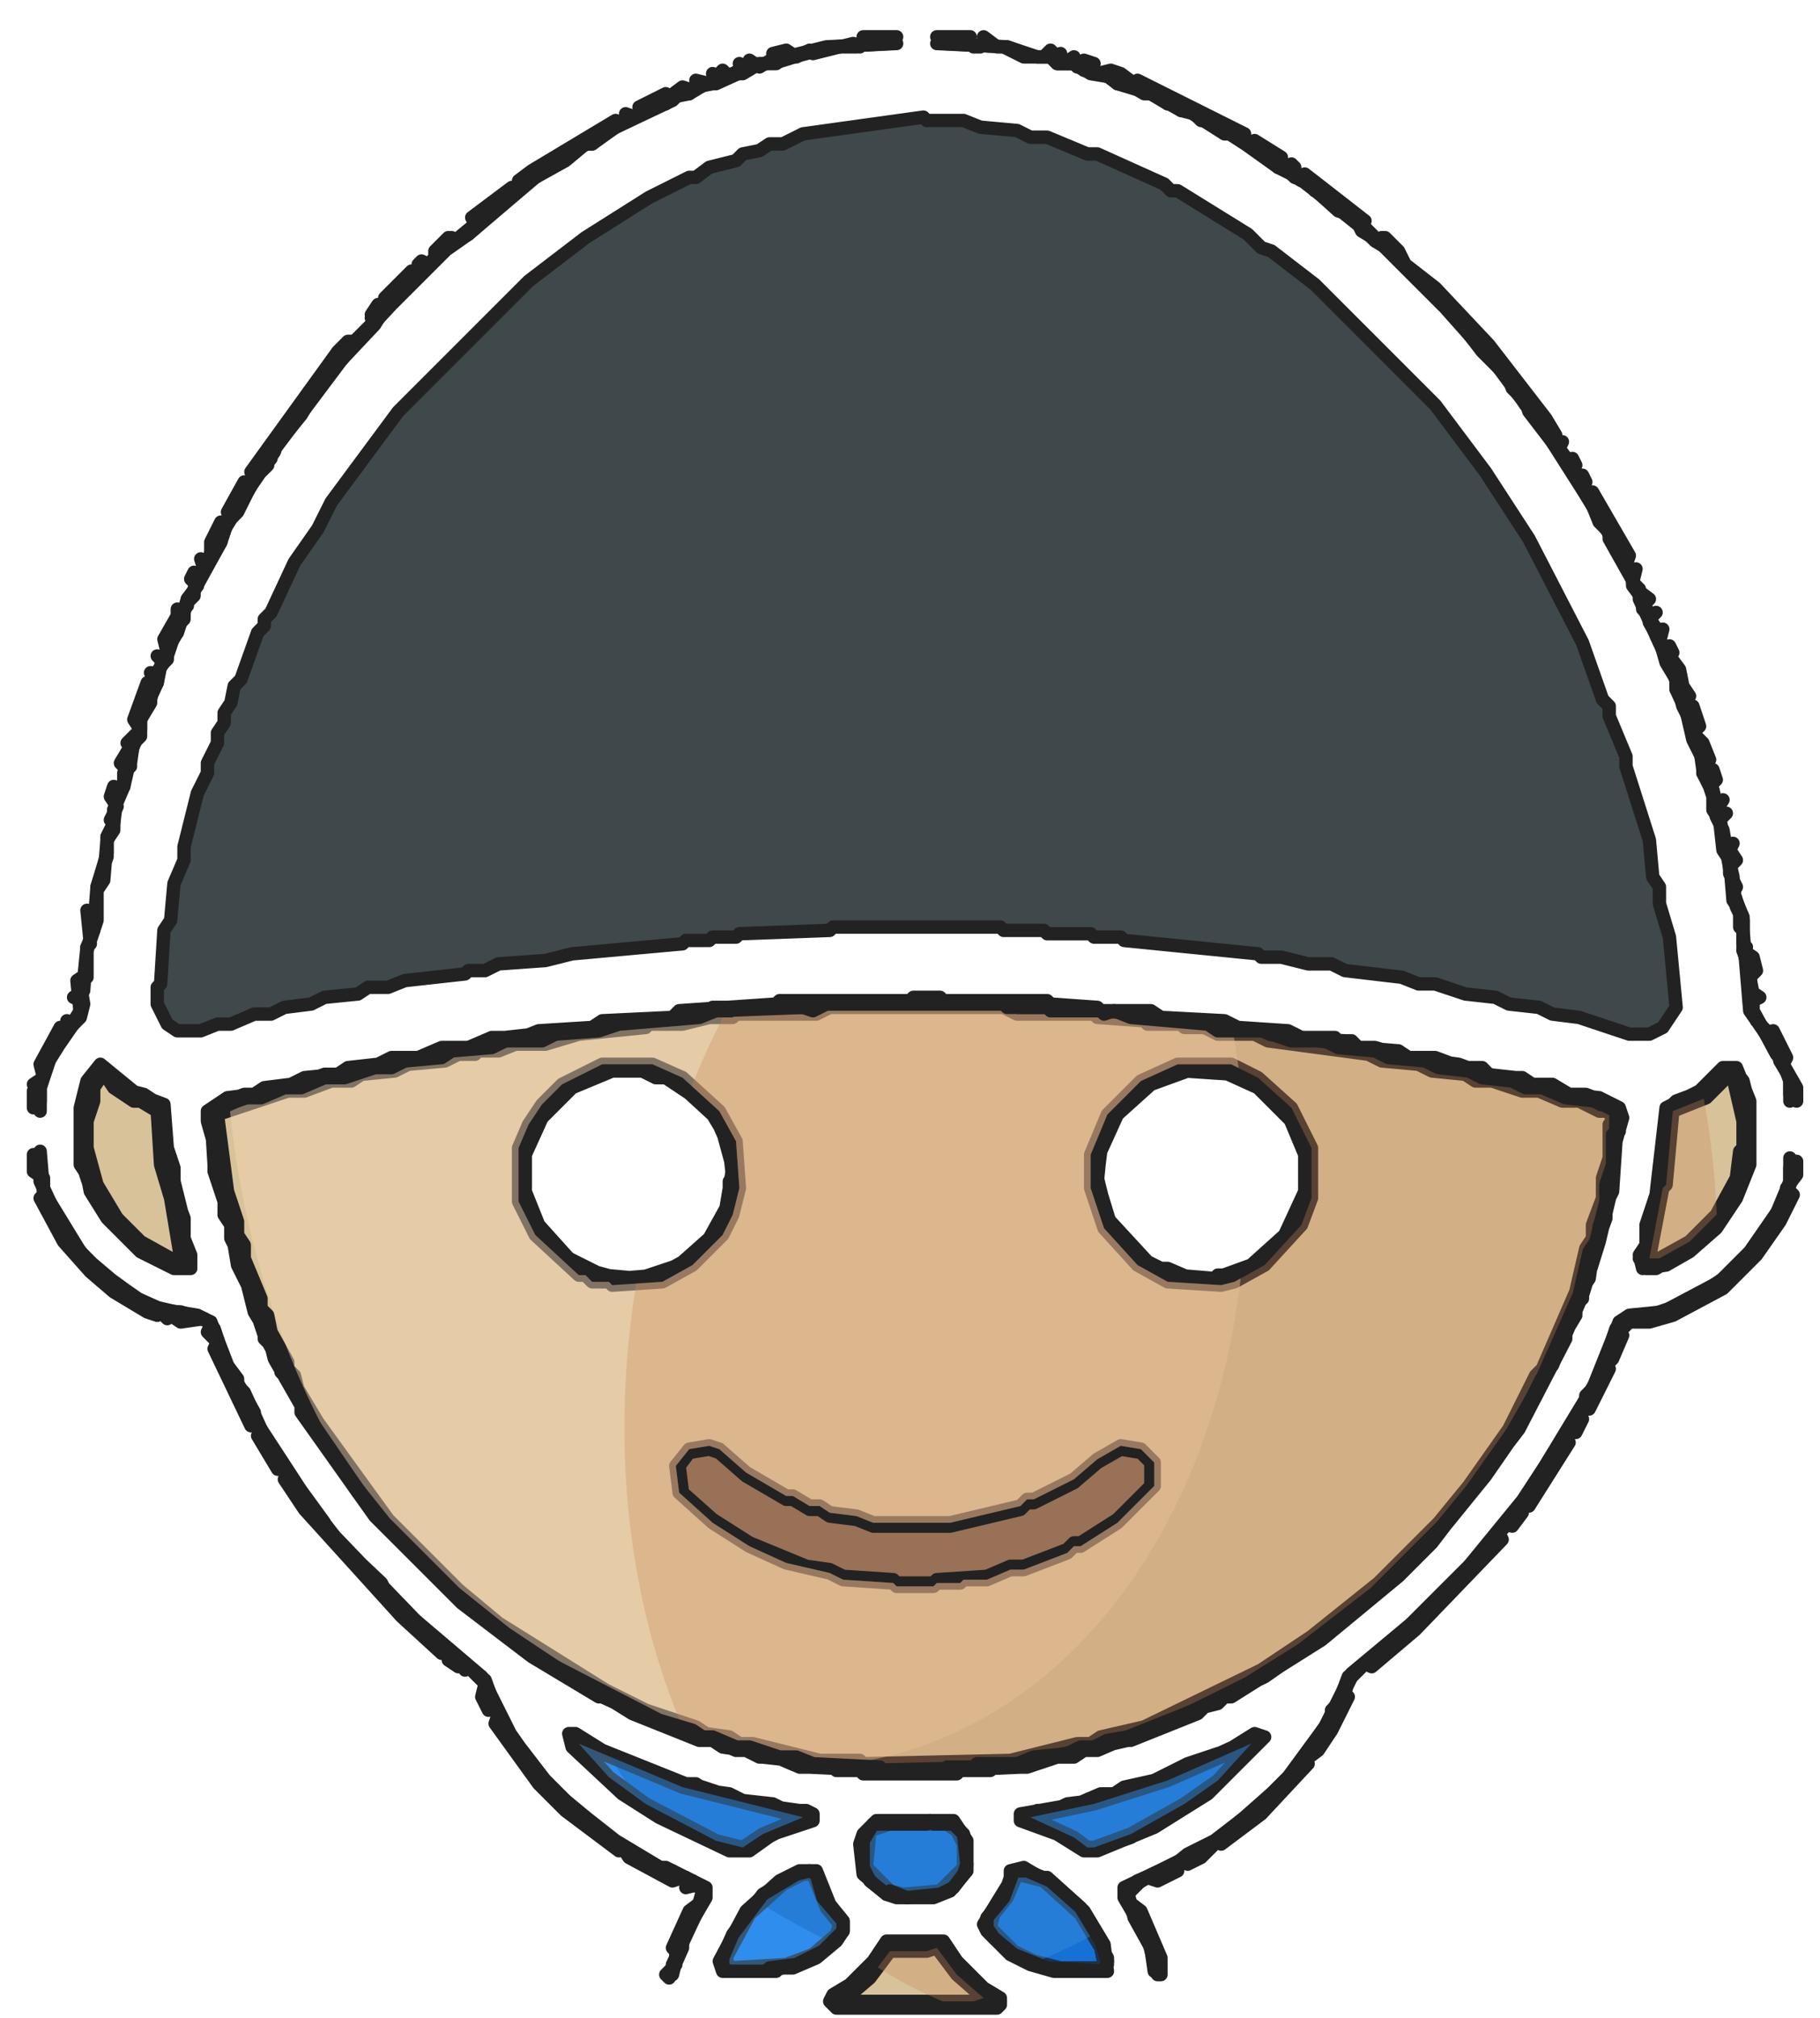 <svg xmlns="http://www.w3.org/2000/svg" xmlns:xlink="http://www.w3.org/1999/xlink" width="544" height="603" viewBox="0 0 544 603">
<path d="M 250,598 L 251,599 L 296,599 L 297,598 L 286,588 L 281,581 L 266,581 L 261,588 Z M 294,596 L 291,599 L 255,599 L 253,597 L 266,582 L 277,582 L 278,581 L 280,581 L 287,590 Z M 203,438 L 204,446 L 213,454 L 224,461 L 241,468 L 248,469 L 252,471 L 267,472 L 268,473 L 279,473 L 280,472 L 295,471 L 302,468 L 306,468 L 319,463 L 321,461 L 323,461 L 334,454 L 344,444 L 344,437 L 341,434 L 335,433 L 328,437 L 321,443 L 309,449 L 307,449 L 305,451 L 284,456 L 261,456 L 256,454 L 248,453 L 245,451 L 242,451 L 237,448 L 235,448 L 223,441 L 215,434 L 212,433 L 206,434 Z M 518,320 L 516,320 L 509,327 L 507,327 L 499,332 L 496,358 L 493,367 L 493,372 L 491,376 L 492,378 L 495,378 L 507,371 L 516,361 L 520,353 L 520,350 L 522,346 L 522,331 L 520,323 Z M 517,321 L 520,324 L 521,334 L 522,335 L 522,343 L 521,344 L 520,352 L 514,363 L 505,372 L 496,377 L 494,377 L 492,374 L 497,354 L 499,333 L 506,328 L 510,327 Z M 30,320 L 27,324 L 26,332 L 25,333 L 25,346 L 28,355 L 32,362 L 40,371 L 50,377 L 56,378 L 56,375 L 54,371 L 54,365 L 51,356 L 50,346 L 49,345 L 48,331 L 39,327 L 32,320 Z M 30,321 L 40,328 L 42,328 L 48,332 L 49,348 L 55,375 L 53,377 L 51,377 L 42,372 L 34,364 L 28,354 L 25,343 L 25,335 L 26,334 L 27,325 Z M 352,319 L 341,324 L 332,333 L 327,345 L 328,360 L 333,370 L 343,379 L 349,382 L 365,383 L 369,382 L 378,377 L 388,366 L 391,358 L 391,343 L 385,331 L 376,323 L 368,319 Z M 354,319 L 365,319 L 369,320 L 378,325 L 386,333 L 391,345 L 391,356 L 386,368 L 376,378 L 368,382 L 364,382 L 363,383 L 351,382 L 341,377 L 331,366 L 327,353 L 328,343 L 332,334 L 342,324 L 347,321 L 350,321 Z M 180,319 L 168,325 L 159,336 L 156,343 L 156,359 L 159,364 L 159,366 L 165,374 L 173,380 L 175,380 L 177,382 L 182,382 L 183,383 L 198,382 L 207,377 L 215,369 L 218,363 L 220,355 L 219,341 L 214,332 L 204,323 L 195,319 Z M 182,319 L 193,319 L 202,322 L 215,334 L 219,343 L 219,348 L 220,349 L 219,359 L 215,368 L 206,377 L 197,382 L 185,383 L 174,380 L 164,372 L 159,365 L 156,357 L 156,344 L 162,332 L 172,323 Z M 64,332 L 65,348 L 68,358 L 68,362 L 70,366 L 70,370 L 72,374 L 72,378 L 74,381 L 80,399 L 85,408 L 85,410 L 87,412 L 94,426 L 108,446 L 116,456 L 136,476 L 163,496 L 180,506 L 204,517 L 207,517 L 210,519 L 213,519 L 220,522 L 224,522 L 228,524 L 237,525 L 242,527 L 263,528 L 264,529 L 282,529 L 283,528 L 305,527 L 310,525 L 320,524 L 324,522 L 337,519 L 340,517 L 343,517 L 378,500 L 393,490 L 414,473 L 430,457 L 443,441 L 452,428 L 461,410 L 463,408 L 475,378 L 475,375 L 480,359 L 481,349 L 482,348 L 482,339 L 483,338 L 483,332 L 474,328 L 469,328 L 462,325 L 457,325 L 453,323 L 444,322 L 436,319 L 431,319 L 411,314 L 405,314 L 402,312 L 387,311 L 383,309 L 369,308 L 362,306 L 346,305 L 345,304 L 329,303 L 328,302 L 303,301 L 302,300 L 246,300 L 245,301 L 232,301 L 231,302 L 213,302 L 209,304 L 205,303 L 202,305 L 184,306 L 178,308 L 151,311 L 141,314 L 135,314 L 125,317 L 120,317 L 111,320 L 106,320 L 102,322 L 97,322 L 93,324 L 81,326 L 77,328 L 73,328 Z M 64,333 L 66,331 L 75,328 L 79,328 L 86,325 L 91,325 L 99,322 L 105,322 L 108,320 L 118,319 L 127,316 L 133,316 L 137,314 L 149,313 L 154,311 L 163,311 L 173,308 L 180,308 L 181,307 L 193,306 L 194,305 L 204,305 L 205,304 L 219,303 L 220,302 L 244,302 L 248,300 L 300,300 L 304,302 L 327,302 L 328,303 L 335,303 L 343,305 L 353,305 L 354,306 L 360,306 L 364,308 L 375,308 L 379,310 L 409,314 L 413,316 L 424,317 L 428,319 L 438,320 L 441,322 L 446,322 L 455,325 L 460,325 L 467,328 L 472,328 L 478,331 L 481,331 L 483,333 L 483,335 L 482,336 L 482,346 L 480,352 L 480,358 L 478,362 L 477,370 L 475,373 L 472,386 L 462,409 L 460,411 L 452,427 L 440,444 L 431,455 L 412,474 L 392,490 L 377,500 L 342,517 L 329,520 L 326,522 L 322,522 L 302,527 L 258,528 L 257,527 L 245,527 L 225,522 L 221,522 L 218,520 L 211,519 L 208,517 L 203,516 L 181,506 L 149,486 L 137,476 L 115,454 L 94,425 L 88,415 L 88,413 L 85,409 L 85,407 L 80,398 L 79,393 L 77,391 L 77,388 L 72,376 L 72,372 L 70,369 L 70,365 L 67,356 Z" fill="#997156" stroke="#222" fill-rule="evenodd" stroke-width="4" stroke-linejoin="round" stroke-linecap="round" id="adventurous-boy-hair" />
<path d="M 294,597 L 286,590 L 280,582 L 277,583 L 266,583 L 260,591 L 253,597 L 255,598 L 291,598 Z M 518,322 L 516,322 L 510,328 L 500,332 L 498,354 L 497,355 L 493,376 L 496,376 L 505,371 L 513,363 L 519,352 L 520,344 L 521,343 L 521,335 Z M 30,322 L 28,325 L 28,329 L 26,335 L 26,343 L 29,354 L 35,364 L 42,371 L 51,376 L 54,376 L 51,358 L 48,348 L 47,332 L 42,329 L 40,329 L 34,325 L 32,322 Z M 65,333 L 68,356 L 71,365 L 71,369 L 73,372 L 73,376 L 78,388 L 78,391 L 80,393 L 81,398 L 86,407 L 86,409 L 88,411 L 89,415 L 95,425 L 116,454 L 137,475 L 149,485 L 181,505 L 193,511 L 208,516 L 211,518 L 218,519 L 221,521 L 225,521 L 245,526 L 257,526 L 258,527 L 302,526 L 322,521 L 326,521 L 329,519 L 342,516 L 377,499 L 392,489 L 412,473 L 430,455 L 439,444 L 451,427 L 459,411 L 461,409 L 471,386 L 474,373 L 476,370 L 476,366 L 479,358 L 479,352 L 481,346 L 481,336 L 482,335 L 481,332 L 478,332 L 472,329 L 467,329 L 460,326 L 455,326 L 446,323 L 441,323 L 438,321 L 428,320 L 424,318 L 413,317 L 409,315 L 379,311 L 375,309 L 364,309 L 360,307 L 354,307 L 353,306 L 343,306 L 342,305 L 328,304 L 327,303 L 304,303 L 300,301 L 248,301 L 244,303 L 220,303 L 219,304 L 212,304 L 204,306 L 194,306 L 193,307 L 173,309 L 163,312 L 154,312 L 149,314 L 143,314 L 142,315 L 137,315 L 133,317 L 122,318 L 118,320 L 108,321 L 105,323 L 99,323 L 91,326 L 86,326 Z M 202,438 L 206,433 L 212,432 L 215,433 L 223,440 L 235,447 L 237,447 L 242,450 L 245,450 L 248,452 L 256,453 L 261,455 L 284,455 L 305,450 L 307,448 L 309,448 L 321,442 L 328,436 L 335,432 L 341,433 L 345,437 L 345,444 L 334,455 L 323,462 L 321,462 L 319,464 L 306,469 L 302,469 L 295,472 L 288,472 L 287,473 L 280,473 L 279,474 L 268,474 L 267,473 L 252,472 L 248,470 L 235,467 L 224,462 L 213,455 L 203,446 Z M 352,318 L 368,318 L 376,322 L 386,331 L 392,343 L 392,358 L 389,366 L 378,378 L 369,383 L 365,384 L 349,383 L 340,378 L 330,367 L 326,355 L 326,345 L 331,333 L 341,323 Z M 180,318 L 195,318 L 204,322 L 215,332 L 220,341 L 221,355 L 219,363 L 216,369 L 207,378 L 198,383 L 183,384 L 182,383 L 177,383 L 175,381 L 173,381 L 160,369 L 155,359 L 155,343 L 158,336 L 162,330 L 168,324 Z" fill="#d8c29a" stroke="#222" fill-rule="evenodd" stroke-width="4" stroke-linejoin="round" stroke-linecap="round" id="adventurous-boy-skin" />
<path d="M 304,560 L 301,567 L 297,572 L 296,576 L 303,583 L 309,586 L 317,588 L 329,588 L 330,587 L 329,582 L 323,572 L 312,562 Z M 243,560 L 240,560 L 234,563 L 224,572 L 217,585 L 218,588 L 235,587 L 243,584 L 250,578 L 251,575 L 247,570 Z M 260,547 L 259,558 L 266,565 L 270,566 L 281,565 L 288,558 L 288,551 L 286,547 L 283,545 L 266,545 Z M 374,521 L 349,532 L 327,539 L 308,543 L 321,549 L 325,552 L 327,552 L 338,548 L 354,539 L 364,532 Z M 173,521 L 182,531 L 193,539 L 214,550 L 222,552 L 228,548 L 240,543 L 204,534 Z" fill="#197cea" stroke="#222" fill-rule="evenodd" stroke-width="4" stroke-linejoin="round" stroke-linecap="round" id="adventurous-boy-outfit" />
<path d="M 248,598 L 250,600 L 298,600 L 299,599 L 299,597 L 294,594 L 286,586 L 282,580 L 265,580 L 261,586 L 254,593 L 249,596 Z M 249,598 L 260,588 L 266,580 L 281,580 L 287,588 L 298,598 L 296,600 L 251,600 Z M 244,559 L 239,559 L 233,562 L 223,571 L 215,586 L 216,589 L 232,589 L 233,588 L 237,588 L 244,585 L 250,580 L 252,577 L 252,574 L 248,569 Z M 242,559 L 245,562 L 248,570 L 252,575 L 251,578 L 246,583 L 238,587 L 230,589 L 218,589 L 216,587 L 216,585 L 223,572 L 231,564 L 240,559 Z M 302,559 L 302,562 L 294,575 L 295,577 L 302,584 L 308,587 L 315,589 L 331,589 L 330,581 L 324,571 L 313,561 L 311,561 L 306,558 Z M 304,559 L 312,561 L 324,572 L 331,585 L 331,587 L 329,589 L 317,589 L 309,587 L 303,584 L 295,576 L 296,572 L 300,567 L 302,561 Z M 258,548 L 257,551 L 258,560 L 265,566 L 268,567 L 279,567 L 284,565 L 289,559 L 289,550 L 285,544 L 262,544 Z M 258,550 L 261,545 L 265,545 L 266,544 L 283,544 L 287,547 L 289,551 L 289,558 L 281,566 L 277,566 L 276,567 L 266,566 L 259,560 L 258,558 Z M 378,519 L 375,518 L 367,523 L 355,527 L 345,532 L 336,534 L 333,536 L 329,536 L 322,539 L 305,542 L 305,544 L 316,548 L 324,553 L 328,553 L 345,546 L 361,536 Z M 375,522 L 364,533 L 354,540 L 338,549 L 327,553 L 325,553 L 321,550 L 311,546 L 308,543 L 310,541 L 315,541 L 319,539 L 327,538 L 349,531 L 373,520 Z M 170,518 L 171,522 L 186,536 L 197,543 L 218,553 L 224,553 L 231,548 L 243,544 L 243,542 L 241,541 L 235,541 L 231,539 L 222,538 L 218,536 L 211,535 L 208,533 L 205,533 L 180,523 L 172,518 Z M 172,522 L 174,520 L 179,523 L 204,533 L 207,533 L 225,539 L 239,541 L 241,543 L 239,545 L 237,545 L 222,553 L 214,551 L 193,540 L 182,532 Z M 537,347 L 535,349 L 535,353 L 530,365 L 524,374 L 518,380 L 505,389 L 493,393 L 488,393 L 484,395 L 476,415 L 474,417 L 474,419 L 453,452 L 444,463 L 418,489 L 403,501 L 400,509 L 398,511 L 398,513 L 388,528 L 373,543 L 359,553 L 336,564 L 336,567 L 343,579 L 346,590 L 347,590 L 347,585 L 341,571 L 337,568 L 336,565 L 343,561 L 346,562 L 352,559 L 351,558 L 353,556 L 355,557 L 359,555 L 364,550 L 365,551 L 377,542 L 391,527 L 390,526 L 394,523 L 398,517 L 403,507 L 402,506 L 403,502 L 408,497 L 410,498 L 423,487 L 449,460 L 448,458 L 451,455 L 452,456 L 455,452 L 454,451 L 456,449 L 457,450 L 469,431 L 468,429 L 470,427 L 471,428 L 473,424 L 472,422 L 474,420 L 475,421 L 481,409 L 480,408 L 482,406 L 485,399 L 484,398 L 487,395 L 493,395 L 500,393 L 515,385 L 525,375 L 532,365 L 536,357 L 534,355 L 537,351 Z M 10,345 L 10,350 L 13,352 L 13,357 L 12,358 L 19,371 L 27,380 L 34,386 L 44,392 L 47,393 L 48,392 L 50,394 L 51,393 L 54,395 L 61,394 L 63,396 L 62,398 L 65,401 L 64,403 L 75,426 L 76,425 L 78,427 L 77,429 L 83,439 L 84,438 L 86,440 L 85,442 L 91,451 L 120,483 L 132,494 L 133,493 L 135,495 L 134,496 L 137,498 L 139,497 L 145,503 L 144,507 L 146,511 L 147,510 L 149,512 L 148,515 L 161,533 L 169,541 L 185,553 L 186,552 L 188,555 L 201,562 L 204,561 L 206,563 L 205,564 L 209,563 L 211,565 L 210,568 L 206,571 L 201,582 L 202,583 L 202,587 L 199,590 L 200,591 L 204,582 L 204,579 L 211,567 L 211,564 L 199,558 L 197,558 L 185,551 L 173,542 L 158,527 L 149,513 L 145,502 L 131,491 L 103,463 L 91,448 L 76,424 L 76,422 L 68,408 L 63,395 L 59,393 L 47,391 L 37,386 L 30,381 L 19,368 L 13,355 L 11,345 Z M 354,320 L 345,323 L 337,329 L 333,334 L 329,343 L 328,353 L 332,366 L 341,376 L 351,381 L 363,382 L 364,381 L 368,381 L 376,377 L 385,368 L 390,356 L 390,345 L 385,333 L 378,326 L 369,321 Z M 355,320 L 365,320 L 376,325 L 386,335 L 390,345 L 390,356 L 384,369 L 374,378 L 363,382 L 356,382 L 349,379 L 346,379 L 343,377 L 331,364 L 328,352 L 329,344 L 334,333 L 344,324 Z M 182,320 L 172,324 L 163,332 L 157,344 L 157,357 L 160,365 L 165,372 L 174,379 L 185,382 L 197,381 L 206,376 L 214,368 L 218,359 L 218,353 L 219,352 L 218,343 L 214,334 L 202,323 L 193,320 Z M 183,320 L 192,320 L 196,322 L 199,322 L 208,328 L 213,333 L 216,338 L 219,349 L 217,361 L 212,370 L 203,378 L 191,382 L 180,381 L 170,376 L 161,366 L 157,356 L 157,345 L 162,334 L 171,325 Z M 519,319 L 515,319 L 508,326 L 498,331 L 495,357 L 492,366 L 492,372 L 490,375 L 491,379 L 498,378 L 505,374 L 513,367 L 519,358 L 523,348 L 523,329 Z M 518,319 L 521,323 L 523,331 L 523,346 L 521,350 L 521,353 L 517,361 L 507,372 L 495,379 L 492,379 L 490,376 L 492,372 L 492,367 L 495,358 L 498,332 L 501,329 L 509,326 L 516,319 Z M 30,318 L 26,323 L 24,331 L 24,348 L 26,351 L 27,356 L 32,364 L 42,374 L 52,379 L 57,379 L 57,375 L 55,370 L 55,364 L 52,356 L 52,349 L 50,343 L 49,330 L 41,327 Z M 30,319 L 39,326 L 43,327 L 49,331 L 50,345 L 55,365 L 55,371 L 57,375 L 57,377 L 55,379 L 50,378 L 40,372 L 34,366 L 27,355 L 24,346 L 24,333 L 25,332 L 26,324 Z M 484,331 L 478,328 L 469,327 L 464,324 L 458,324 L 455,322 L 449,322 L 445,321 L 443,319 L 437,319 L 429,316 L 421,316 L 418,314 L 406,313 L 404,311 L 400,311 L 399,310 L 389,310 L 385,308 L 370,307 L 366,305 L 347,304 L 344,302 L 329,302 L 328,301 L 314,300 L 313,299 L 282,299 L 281,298 L 273,298 L 272,299 L 233,299 L 232,300 L 203,302 L 201,304 L 180,305 L 177,307 L 161,308 L 156,310 L 147,310 L 140,313 L 132,313 L 125,316 L 117,316 L 113,318 L 104,319 L 101,321 L 91,322 L 87,324 L 79,325 L 76,327 L 68,328 L 62,332 L 62,335 L 64,342 L 64,350 L 67,359 L 67,363 L 69,366 L 71,378 L 74,384 L 76,392 L 79,397 L 79,400 L 81,402 L 82,406 L 90,420 L 90,422 L 112,453 L 138,479 L 159,495 L 179,507 L 181,507 L 189,512 L 209,520 L 213,520 L 216,522 L 223,523 L 227,525 L 232,525 L 239,528 L 249,528 L 250,529 L 257,529 L 258,530 L 286,530 L 287,529 L 296,529 L 297,528 L 307,528 L 316,525 L 321,525 L 324,523 L 328,523 L 335,520 L 338,520 L 358,512 L 360,510 L 364,509 L 366,507 L 368,507 L 395,490 L 418,471 L 428,461 L 454,427 L 468,400 L 468,398 L 471,393 L 471,390 L 473,388 L 473,385 L 475,382 L 476,375 L 480,364 L 480,360 L 482,356 L 483,341 L 485,334 Z M 63,332 L 65,330 L 73,327 L 77,327 L 81,325 L 89,324 L 97,321 L 102,321 L 106,319 L 111,319 L 120,316 L 125,316 L 135,313 L 141,313 L 151,310 L 178,307 L 184,305 L 202,304 L 205,302 L 209,303 L 213,301 L 231,301 L 232,300 L 245,300 L 246,299 L 302,299 L 303,300 L 328,301 L 329,302 L 339,302 L 346,304 L 362,305 L 369,307 L 383,308 L 387,310 L 402,311 L 405,313 L 411,313 L 421,316 L 436,318 L 444,321 L 453,322 L 457,324 L 462,324 L 469,327 L 474,327 L 482,330 L 484,332 L 484,338 L 483,339 L 482,354 L 478,371 L 473,387 L 464,408 L 462,410 L 453,428 L 444,441 L 431,457 L 414,474 L 401,485 L 378,501 L 343,518 L 340,518 L 337,520 L 324,523 L 320,525 L 315,525 L 305,528 L 283,529 L 282,530 L 264,530 L 263,529 L 242,528 L 237,526 L 228,525 L 224,523 L 220,523 L 213,520 L 210,520 L 207,518 L 204,518 L 180,507 L 163,497 L 136,477 L 115,456 L 107,446 L 93,426 L 86,412 L 84,410 L 84,408 L 79,399 L 73,381 L 71,378 L 71,374 L 69,370 L 69,366 L 67,362 L 67,358 L 64,348 Z M 47,295 L 47,300 L 50,306 L 53,308 L 60,308 L 65,306 L 69,306 L 76,303 L 81,303 L 85,301 L 93,300 L 97,298 L 107,297 L 110,295 L 116,295 L 121,293 L 139,291 L 140,290 L 145,290 L 149,288 L 163,287 L 171,285 L 204,282 L 205,281 L 212,281 L 213,280 L 220,280 L 221,279 L 248,278 L 249,277 L 299,277 L 300,278 L 312,278 L 313,279 L 326,279 L 327,280 L 335,280 L 336,281 L 376,285 L 377,286 L 383,286 L 391,288 L 398,288 L 402,290 L 419,292 L 424,294 L 429,294 L 438,297 L 447,298 L 451,300 L 460,301 L 464,303 L 472,304 L 487,309 L 493,309 L 497,307 L 501,301 L 499,280 L 496,270 L 496,265 L 494,262 L 493,251 L 486,229 L 486,226 L 481,214 L 481,211 L 479,209 L 473,192 L 457,161 L 444,141 L 429,121 L 393,85 L 380,75 L 377,74 L 373,70 L 352,57 L 350,57 L 348,55 L 328,46 L 325,46 L 313,41 L 308,41 L 304,39 L 293,38 L 288,36 L 277,36 L 276,35 L 240,40 L 234,43 L 230,43 L 227,45 L 222,46 L 220,48 L 212,50 L 208,53 L 206,53 L 194,59 L 175,71 L 158,84 L 119,123 L 99,150 L 95,158 L 88,168 L 81,183 L 79,185 L 79,187 L 77,189 L 72,203 L 70,205 L 69,210 L 67,213 L 67,216 L 65,219 L 65,222 L 62,228 L 62,231 L 59,237 L 55,253 L 55,257 L 52,264 L 51,275 L 49,278 L 48,294 Z M 280,11 L 282,13 L 300,14 L 306,17 L 314,17 L 316,19 L 321,19 L 326,22 L 332,23 L 334,25 L 344,28 L 349,31 L 351,31 L 353,33 L 357,34 L 359,36 L 361,36 L 379,47 L 382,50 L 384,50 L 387,53 L 390,54 L 400,63 L 403,64 L 411,72 L 416,75 L 433,92 L 443,105 L 451,113 L 452,116 L 456,120 L 457,123 L 467,136 L 483,163 L 488,173 L 488,175 L 491,179 L 491,182 L 493,184 L 493,186 L 496,191 L 498,198 L 501,203 L 501,206 L 503,208 L 506,221 L 509,227 L 509,231 L 512,237 L 512,242 L 514,245 L 515,254 L 517,257 L 518,269 L 520,272 L 520,277 L 521,278 L 523,302 L 532,315 L 535,323 L 535,327 L 537,329 L 537,325 L 533,318 L 534,316 L 530,308 L 529,309 L 525,305 L 523,301 L 524,297 L 523,292 L 525,290 L 524,286 L 521,284 L 522,283 L 521,282 L 521,274 L 518,267 L 519,265 L 517,261 L 517,259 L 519,257 L 517,254 L 518,252 L 517,253 L 515,251 L 514,245 L 516,243 L 515,244 L 513,242 L 515,239 L 514,240 L 512,238 L 511,235 L 513,233 L 512,230 L 511,231 L 509,229 L 511,227 L 509,222 L 506,219 L 508,217 L 506,211 L 505,212 L 503,210 L 505,208 L 503,205 L 502,200 L 499,196 L 500,195 L 499,193 L 498,194 L 496,192 L 497,188 L 496,189 L 493,185 L 495,183 L 494,184 L 491,181 L 493,179 L 489,176 L 488,174 L 489,170 L 488,171 L 486,169 L 487,166 L 476,147 L 475,148 L 473,146 L 474,144 L 473,142 L 472,143 L 470,141 L 471,139 L 470,137 L 469,138 L 466,134 L 467,132 L 466,133 L 464,131 L 465,130 L 462,125 L 445,103 L 429,86 L 420,79 L 418,75 L 414,71 L 412,72 L 407,67 L 408,66 L 390,52 L 388,53 L 386,51 L 387,50 L 386,49 L 384,50 L 382,48 L 383,47 L 375,42 L 373,43 L 371,41 L 372,40 L 340,24 L 339,25 L 335,22 L 332,21 L 328,22 L 326,20 L 327,19 L 324,18 L 322,20 L 320,18 L 321,17 L 318,19 L 316,17 L 317,16 L 316,17 L 314,15 L 312,17 L 309,17 L 301,14 L 298,14 L 294,11 L 295,12 L 293,14 L 291,14 L 289,12 L 290,11 Z M 268,11 L 258,11 L 259,12 L 257,14 L 255,13 L 243,16 L 242,15 L 238,17 L 235,15 L 231,16 L 232,17 L 227,20 L 224,18 L 225,19 L 223,21 L 221,19 L 222,20 L 218,23 L 216,21 L 214,23 L 213,22 L 214,23 L 212,25 L 208,24 L 209,25 L 207,27 L 204,26 L 200,29 L 199,28 L 191,32 L 192,33 L 190,35 L 187,34 L 188,35 L 186,37 L 184,36 L 159,51 L 155,54 L 156,55 L 154,57 L 153,56 L 141,65 L 142,67 L 136,72 L 134,71 L 130,75 L 130,77 L 128,79 L 126,78 L 125,79 L 126,80 L 124,82 L 123,81 L 115,89 L 116,90 L 114,92 L 113,91 L 111,94 L 112,96 L 106,102 L 104,102 L 101,105 L 75,141 L 76,143 L 74,145 L 73,144 L 68,153 L 69,155 L 67,157 L 66,156 L 63,162 L 63,166 L 61,168 L 60,167 L 61,170 L 59,172 L 58,171 L 57,173 L 59,175 L 56,179 L 56,181 L 54,183 L 53,182 L 53,184 L 49,191 L 50,195 L 48,197 L 47,196 L 49,198 L 46,202 L 45,201 L 47,203 L 45,205 L 44,204 L 40,215 L 42,218 L 38,222 L 39,223 L 36,228 L 38,230 L 37,234 L 35,236 L 34,235 L 33,238 L 35,241 L 33,245 L 34,246 L 32,250 L 32,256 L 29,265 L 29,271 L 27,273 L 26,272 L 27,282 L 26,283 L 26,291 L 23,293 L 24,303 L 21,306 L 20,305 L 21,306 L 19,308 L 18,307 L 12,318 L 13,322 L 10,324 L 11,325 L 10,326 L 10,331 L 12,329 L 12,325 L 15,316 L 20,308 L 24,304 L 25,300 L 24,294 L 26,292 L 26,284 L 29,275 L 29,266 L 31,263 L 32,251 L 34,248 L 34,242 L 37,235 L 40,222 L 42,220 L 42,215 L 45,210 L 45,207 L 47,204 L 48,199 L 50,197 L 50,194 L 53,189 L 56,180 L 58,178 L 58,176 L 66,162 L 68,156 L 71,153 L 76,143 L 81,137 L 81,135 L 90,124 L 96,114 L 112,97 L 115,92 L 134,73 L 140,70 L 157,55 L 175,43 L 177,43 L 182,39 L 201,30 L 203,28 L 206,28 L 211,25 L 214,25 L 225,20 L 249,14 L 266,13 Z" fill="#3f484b" stroke="#222" fill-rule="evenodd" stroke-width="4" stroke-linejoin="round" stroke-linecap="round" />
<defs><clipPath id="adventurous-boy-hair-clip"><use xlink:href="#adventurous-boy-hair" /></clipPath><clipPath id="adventurous-boy-skin-clip"><use xlink:href="#adventurous-boy-skin" /></clipPath><clipPath id="adventurous-boy-outfit-clip"><use xlink:href="#adventurous-boy-outfit" /></clipPath></defs><g clip-path="url(#adventurous-boy-hair-clip)"><ellipse cx="260" cy="140" rx="130" ry="110" fill="#b98961" opacity="0.45" transform="rotate(-12 260 140)" /><ellipse cx="320" cy="170" rx="120" ry="120" fill="#6f4a2e" opacity="0.3" transform="rotate(18 320 170)" /></g><g clip-path="url(#adventurous-boy-skin-clip)"><ellipse cx="220" cy="330" rx="150" ry="200" fill="#f5d6b4" opacity="0.45" transform="rotate(-12 220 330)" /><ellipse cx="350" cy="400" rx="160" ry="210" fill="#c98758" opacity="0.32" transform="rotate(14 350 400)" /></g><g clip-path="url(#adventurous-boy-outfit-clip)"><ellipse cx="250" cy="520" rx="130" ry="80" fill="#52a7f2" opacity="0.4" transform="rotate(-8 250 520)" /><ellipse cx="320" cy="510" rx="150" ry="90" fill="#0f57a9" opacity="0.3" transform="rotate(12 320 510)" /></g><path d="M 303,559 L 300,567 L 295,573 L 295,576 L 297,579 L 303,584 L 313,588 L 330,589 L 331,586 L 329,580 L 323,570 L 314,562 L 307,559 Z" fill="none" stroke="#222" stroke-width="4" stroke-linejoin="round" stroke-linecap="round" />
<path d="M 244,560 L 242,559 L 238,560 L 228,566 L 219,578 L 216,585 L 216,588 L 218,589 L 229,589 L 230,588 L 238,587 L 246,583 L 252,577 L 252,574 L 246,567 Z" fill="none" stroke="#222" stroke-width="4" stroke-linejoin="round" stroke-linecap="round" />
<path d="M 288,548 L 285,545 L 279,545 L 278,544 L 277,545 L 261,545 L 258,550 L 258,558 L 260,562 L 265,566 L 266,565 L 271,567 L 281,566 L 285,564 L 288,560 L 289,557 Z" fill="none" stroke="#222" stroke-width="4" stroke-linejoin="round" stroke-linecap="round" />
<path d="M 535,346 L 535,354 L 532,361 L 523,374 L 514,383 L 497,392 L 487,393 L 484,395 L 477,413 L 457,446 L 439,468 L 422,485 L 404,500 L 396,516 L 385,531 L 376,540 L 363,550 L 355,554 L 350,558 L 340,562 L 337,565 L 339,573 L 344,582 L 345,589 L 345,585 L 343,579 L 338,570 L 337,566 L 341,562 L 362,551 L 372,543 L 373,544 L 372,543 L 389,528 L 388,527 L 397,515 L 404,501 L 409,496 L 410,497 L 409,496 L 419,488 L 440,467 L 451,454 L 455,451 L 454,450 L 473,421 L 479,409 L 483,397 L 487,393 L 497,392 L 512,385 L 525,372 L 531,363 L 535,354 Z" fill="none" stroke="#222" stroke-width="4" stroke-linejoin="round" stroke-linecap="round" />
<path d="M 12,344 L 12,353 L 18,366 L 22,371 L 21,372 L 34,383 L 33,384 L 34,383 L 44,390 L 61,394 L 64,397 L 67,406 L 77,426 L 87,441 L 86,442 L 89,444 L 97,455 L 96,456 L 114,473 L 115,475 L 114,476 L 115,475 L 124,484 L 123,485 L 124,484 L 140,498 L 139,499 L 140,498 L 145,503 L 149,513 L 163,533 L 186,552 L 205,562 L 207,562 L 210,565 L 208,572 L 201,587 L 201,590 L 203,582 L 210,568 L 210,564 L 205,561 L 203,561 L 201,559 L 199,559 L 184,550 L 170,539 L 163,532 L 153,519 L 144,501 L 124,484 L 100,459 L 93,450 L 78,427 L 73,416 L 71,414 L 71,412 L 68,408 L 63,395 L 54,392 L 50,392 L 41,388 L 30,380 L 24,374 L 13,356 Z" fill="none" stroke="#222" stroke-width="4" stroke-linejoin="round" stroke-linecap="round" />
<path d="M 64,332 L 65,348 L 67,352 L 67,357 L 72,373 L 72,377 L 86,412 L 94,426 L 107,445 L 115,455 L 136,476 L 151,488 L 166,498 L 197,514 L 207,517 L 210,519 L 213,519 L 220,522 L 224,522 L 233,525 L 238,525 L 243,527 L 263,528 L 264,529 L 282,529 L 283,528 L 291,528 L 292,527 L 304,527 L 309,525 L 319,524 L 323,522 L 327,522 L 331,520 L 337,519 L 357,511 L 373,503 L 389,493 L 411,476 L 431,456 L 440,445 L 452,428 L 460,414 L 472,387 L 475,374 L 477,371 L 480,359 L 480,354 L 482,348 L 482,339 L 483,338 L 483,332 L 477,329 L 468,328 L 461,325 L 456,325 L 452,323 L 443,322 L 439,320 L 430,319 L 426,317 L 415,316 L 411,314 L 400,313 L 396,311 L 386,311 L 377,308 L 364,308 L 361,306 L 338,304 L 333,302 L 330,303 L 329,302 L 314,302 L 313,301 L 301,301 L 300,300 L 247,300 L 243,302 L 240,301 L 214,302 L 209,304 L 185,306 L 179,308 L 166,309 L 162,311 L 151,311 L 147,313 L 135,314 L 132,316 L 121,317 L 117,319 L 112,319 L 103,322 L 97,322 L 90,325 L 85,325 L 78,328 L 73,328 Z" fill="none" stroke="#222" stroke-width="4" stroke-linejoin="round" stroke-linecap="round" />
<path d="M 280,13 L 301,14 L 310,17 L 314,17 L 316,19 L 321,19 L 324,21 L 330,22 L 334,25 L 337,25 L 342,28 L 344,28 L 353,33 L 355,33 L 366,40 L 368,40 L 382,50 L 388,53 L 406,67 L 407,69 L 412,72 L 424,83 L 448,110 L 462,129 L 476,151 L 478,156 L 481,159 L 481,161 L 490,177 L 490,179 L 501,203 L 501,206 L 506,217 L 506,220 L 509,227 L 509,231 L 512,236 L 513,244 L 515,248 L 519,271 L 521,275 L 521,284 L 523,290 L 524,302 L 535,322 L 535,329 L 535,322 L 532,317 L 533,316 L 531,315 L 524,302 L 524,299 L 526,298 L 523,296 L 523,290 L 521,284 L 521,275 L 518,266 L 518,262 L 512,236 L 509,230 L 508,223 L 506,220 L 506,217 L 503,211 L 500,200 L 495,190 L 493,183 L 491,181 L 490,176 L 488,174 L 488,172 L 485,168 L 485,166 L 483,164 L 480,157 L 464,132 L 465,131 L 464,132 L 459,125 L 460,124 L 456,121 L 450,112 L 435,95 L 436,94 L 435,95 L 412,72 L 413,71 L 412,72 L 402,64 L 403,63 L 402,64 L 394,56 L 393,57 L 390,53 L 389,54 L 363,37 L 351,31 L 349,31 L 347,29 L 321,19 L 317,19 L 314,17 L 310,17 L 301,14 Z" fill="none" stroke="#222" stroke-width="4" stroke-linejoin="round" stroke-linecap="round" />
<path d="M 268,13 L 259,13 L 258,12 L 256,14 L 247,14 L 231,19 L 227,19 L 213,25 L 208,26 L 206,28 L 201,29 L 199,31 L 197,31 L 180,40 L 158,54 L 151,60 L 150,59 L 151,60 L 136,72 L 135,71 L 136,72 L 112,96 L 111,95 L 112,96 L 105,103 L 96,115 L 95,114 L 96,115 L 83,132 L 82,135 L 69,154 L 59,173 L 59,175 L 56,179 L 53,189 L 51,191 L 50,196 L 47,201 L 45,209 L 42,215 L 42,218 L 40,221 L 39,228 L 37,231 L 37,234 L 34,242 L 34,246 L 32,250 L 32,255 L 29,265 L 28,278 L 26,283 L 25,296 L 22,298 L 24,299 L 24,302 L 14,318 L 12,325 L 12,332 L 12,325 L 15,316 L 24,303 L 26,283 L 28,278 L 29,265 L 32,255 L 32,250 L 34,246 L 35,238 L 37,235 L 37,231 L 39,229 L 39,225 L 42,218 L 42,215 L 47,204 L 47,201 L 50,196 L 53,187 L 55,185 L 55,182 L 66,162 L 66,160 L 77,142 L 80,139 L 80,137 L 104,105 L 130,77 L 140,70 L 160,53 L 169,48 L 175,43 L 177,43 L 184,38 L 204,28 L 219,22 L 222,22 L 227,19 L 232,19 L 235,17 L 247,14 Z" fill="none" stroke="#222" stroke-width="4" stroke-linejoin="round" stroke-linecap="round" />
</svg>